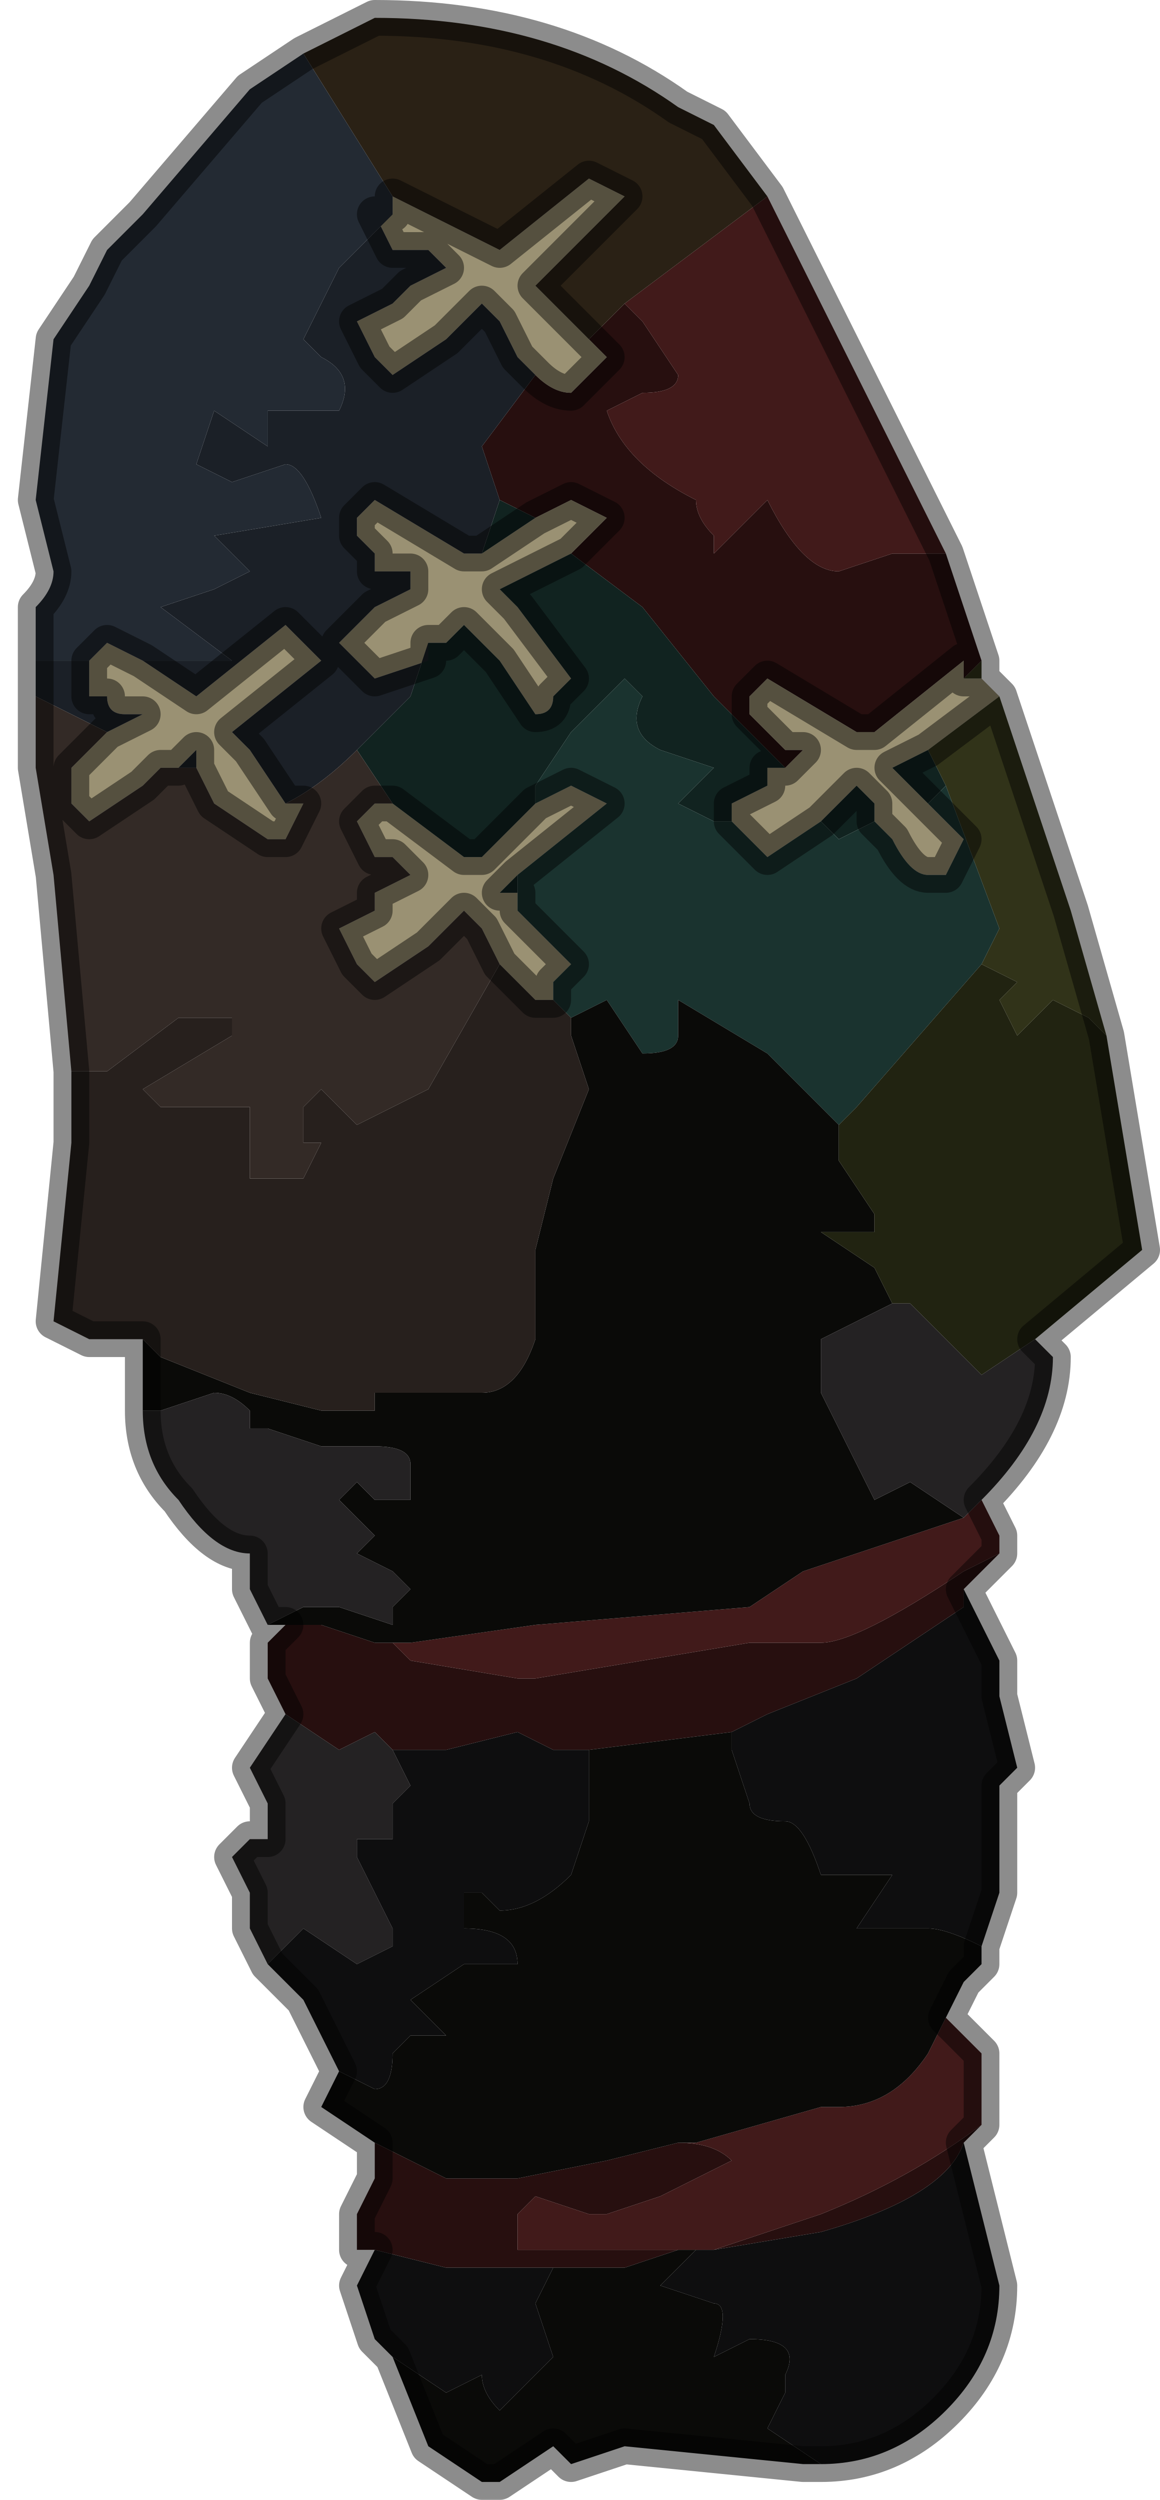 <?xml version="1.0" encoding="UTF-8" standalone="no"?>
<svg xmlns:xlink="http://www.w3.org/1999/xlink" height="7.0px" width="3.25px" xmlns="http://www.w3.org/2000/svg">
  <g transform="matrix(1.0, 0.0, 0.0, 1.0, 1.45, 3.5)">
    <path d="M0.2 -2.55 L0.3 -2.65 0.3 -2.65 0.35 -2.6 0.45 -2.45 Q0.45 -2.4 0.35 -2.4 L0.25 -2.35 Q0.3 -2.2 0.5 -2.1 0.5 -2.05 0.55 -2.0 L0.55 -1.95 0.7 -2.1 0.7 -2.1 Q0.8 -1.9 0.9 -1.9 L1.05 -1.95 1.15 -1.95 1.2 -1.95 1.3 -1.65 1.25 -1.6 1.25 -1.65 1.0 -1.45 0.95 -1.45 Q0.95 -1.45 0.7 -1.6 L0.65 -1.55 0.65 -1.5 0.7 -1.45 0.7 -1.45 0.75 -1.4 0.8 -1.4 0.8 -1.4 0.75 -1.35 0.55 -1.55 0.35 -1.8 0.15 -1.95 0.25 -2.05 0.15 -2.1 0.05 -2.05 -0.05 -2.1 -0.1 -2.25 0.05 -2.45 Q0.1 -2.4 0.15 -2.4 0.15 -2.4 0.2 -2.45 L0.25 -2.5 0.2 -2.55 M1.35 0.85 L1.25 0.95 1.25 1.0 0.95 1.2 0.7 1.3 0.6 1.35 0.2 1.4 0.1 1.4 0.0 1.35 -0.2 1.4 -0.35 1.4 -0.4 1.35 -0.5 1.4 -0.5 1.4 -0.65 1.3 -0.65 1.3 -0.7 1.2 -0.7 1.1 -0.65 1.05 -0.55 1.05 -0.4 1.1 -0.35 1.1 -0.35 1.1 -0.3 1.15 0.0 1.2 0.05 1.2 0.65 1.1 0.85 1.1 Q0.95 1.1 1.25 0.9 L1.35 0.85 M1.3 2.45 L1.25 2.5 Q1.2 2.65 0.85 2.75 L0.55 2.8 0.85 2.7 Q1.1 2.6 1.3 2.45 M-0.4 2.8 L-0.45 2.8 -0.45 2.7 -0.4 2.6 -0.4 2.5 -0.4 2.5 -0.2 2.6 -0.2 2.6 0.0 2.6 0.25 2.55 0.45 2.5 Q0.55 2.5 0.6 2.55 L0.4 2.65 0.25 2.7 0.2 2.7 0.05 2.65 Q0.05 2.65 0.0 2.7 L0.0 2.8 0.3 2.8 0.45 2.8 0.3 2.85 0.1 2.85 0.0 2.85 -0.1 2.85 -0.15 2.85 -0.2 2.85 -0.4 2.8" fill="#270f0f" fill-rule="evenodd" stroke="none"/>
    <path d="M0.3 -2.65 L0.7 -2.95 1.2 -1.95 1.15 -1.95 1.05 -1.95 0.9 -1.9 Q0.8 -1.9 0.7 -2.1 L0.7 -2.1 0.55 -1.95 0.55 -2.0 Q0.5 -2.05 0.5 -2.1 0.3 -2.2 0.25 -2.35 L0.35 -2.4 Q0.45 -2.4 0.45 -2.45 L0.35 -2.6 0.3 -2.65 M1.3 0.7 L1.35 0.8 1.35 0.85 1.25 0.9 Q0.95 1.1 0.85 1.1 L0.65 1.1 0.05 1.2 0.0 1.2 -0.3 1.15 -0.35 1.1 -0.35 1.1 -0.3 1.1 0.05 1.05 0.65 1.0 0.8 0.9 1.25 0.75 1.3 0.7 M1.2 2.15 L1.3 2.25 1.3 2.45 Q1.1 2.6 0.85 2.7 L0.55 2.8 0.5 2.8 0.45 2.8 0.3 2.8 0.0 2.8 0.0 2.7 Q0.05 2.65 0.05 2.65 L0.2 2.7 0.25 2.7 0.4 2.65 0.6 2.55 Q0.55 2.5 0.45 2.5 L0.5 2.5 0.85 2.4 0.9 2.4 Q1.05 2.4 1.15 2.25 L1.2 2.15" fill="#411a1a" fill-rule="evenodd" stroke="none"/>
    <path d="M-0.35 -2.95 L-0.05 -2.8 -0.05 -2.8 0.2 -3.0 0.3 -2.95 0.05 -2.7 0.1 -2.65 0.2 -2.55 0.25 -2.5 0.2 -2.45 Q0.15 -2.4 0.15 -2.4 0.1 -2.4 0.05 -2.45 L0.0 -2.5 -0.05 -2.6 -0.1 -2.65 -0.15 -2.6 -0.2 -2.55 -0.35 -2.45 -0.4 -2.5 -0.45 -2.6 -0.35 -2.65 -0.3 -2.7 -0.2 -2.75 -0.2 -2.75 -0.25 -2.8 -0.3 -2.8 -0.35 -2.8 -0.4 -2.9 -0.35 -2.9 -0.35 -2.9 -0.35 -2.95 M1.3 -1.6 L1.35 -1.55 1.35 -1.55 1.15 -1.4 1.05 -1.35 1.1 -1.3 1.15 -1.25 1.25 -1.15 1.2 -1.05 Q1.2 -1.05 1.15 -1.05 1.1 -1.05 1.05 -1.15 L1.0 -1.2 1.0 -1.25 0.95 -1.3 0.9 -1.25 0.85 -1.2 0.85 -1.2 0.7 -1.1 0.65 -1.15 0.6 -1.2 0.6 -1.25 0.7 -1.3 0.7 -1.35 0.75 -1.35 0.8 -1.4 0.8 -1.4 0.75 -1.4 0.7 -1.45 0.7 -1.45 0.65 -1.5 0.65 -1.55 0.7 -1.6 Q0.95 -1.45 0.95 -1.45 L1.0 -1.45 1.25 -1.65 1.25 -1.6 1.3 -1.6 M0.05 -2.05 L0.15 -2.1 0.25 -2.05 0.15 -1.95 -0.05 -1.85 0.0 -1.8 0.15 -1.6 0.1 -1.55 Q0.1 -1.5 0.05 -1.5 L-0.05 -1.65 -0.1 -1.7 -0.15 -1.75 -0.2 -1.7 -0.25 -1.7 -0.25 -1.65 -0.4 -1.6 -0.45 -1.65 -0.5 -1.7 -0.4 -1.8 -0.4 -1.8 -0.3 -1.85 -0.3 -1.9 -0.35 -1.9 -0.4 -1.9 -0.4 -1.95 -0.45 -2.0 -0.45 -2.05 -0.4 -2.1 -0.15 -1.95 -0.1 -1.95 -0.1 -1.95 0.05 -2.05 M0.05 -1.25 L0.15 -1.3 0.25 -1.25 0.0 -1.05 -0.05 -1.0 0.0 -1.0 0.0 -0.95 0.15 -0.8 0.1 -0.75 0.1 -0.7 0.05 -0.7 -0.05 -0.8 -0.05 -0.8 -0.1 -0.9 -0.15 -0.95 -0.2 -0.9 -0.25 -0.85 -0.4 -0.75 -0.45 -0.8 -0.5 -0.9 -0.4 -0.95 -0.4 -1.0 -0.3 -1.05 -0.3 -1.05 -0.35 -1.1 -0.4 -1.1 -0.4 -1.1 -0.45 -1.2 -0.45 -1.2 -0.4 -1.25 -0.35 -1.25 -0.15 -1.1 -0.1 -1.1 0.05 -1.25 M-1.05 -1.65 L-0.9 -1.55 -0.9 -1.55 -0.65 -1.75 -0.55 -1.65 -0.8 -1.45 -0.75 -1.4 -0.65 -1.25 -0.6 -1.25 -0.65 -1.15 Q-0.7 -1.15 -0.7 -1.15 L-0.85 -1.25 -0.9 -1.35 -0.9 -1.35 -0.9 -1.4 -0.95 -1.35 -1.0 -1.35 -1.05 -1.3 -1.2 -1.2 -1.25 -1.25 -1.25 -1.35 -1.2 -1.4 -1.15 -1.45 -1.15 -1.45 -1.05 -1.5 -1.05 -1.5 -1.1 -1.5 Q-1.15 -1.5 -1.15 -1.55 L-1.2 -1.55 -1.2 -1.65 -1.2 -1.65 -1.15 -1.7 -1.05 -1.65" fill="#9a9173" fill-rule="evenodd" stroke="none"/>
    <path d="M0.2 -2.55 L0.1 -2.65 0.05 -2.7 0.3 -2.95 0.2 -3.0 -0.05 -2.8 -0.05 -2.8 -0.35 -2.95 -0.6 -3.35 -0.4 -3.45 Q0.1 -3.45 0.45 -3.2 L0.55 -3.15 0.7 -2.95 0.3 -2.65 0.3 -2.65 0.2 -2.55" fill="#2a2115" fill-rule="evenodd" stroke="none"/>
    <path d="M1.3 -1.6 L1.25 -1.6 1.3 -1.65 1.3 -1.6 M1.15 -1.4 L1.35 -1.55 1.55 -0.95 1.65 -0.6 1.6 -0.65 1.5 -0.7 1.4 -0.6 1.4 -0.6 1.35 -0.7 1.4 -0.75 1.3 -0.8 1.35 -0.9 1.2 -1.3 1.15 -1.4" fill="#313319" fill-rule="evenodd" stroke="none"/>
    <path d="M0.75 -1.35 L0.7 -1.35 0.7 -1.3 0.6 -1.25 0.6 -1.2 0.55 -1.2 0.45 -1.25 0.55 -1.35 0.4 -1.4 Q0.3 -1.45 0.35 -1.55 L0.3 -1.6 0.3 -1.6 0.15 -1.45 0.05 -1.3 0.05 -1.25 -0.1 -1.1 -0.15 -1.1 -0.35 -1.25 -0.45 -1.4 -0.3 -1.55 -0.25 -1.7 -0.2 -1.7 -0.15 -1.75 -0.1 -1.7 -0.05 -1.65 0.05 -1.5 Q0.1 -1.5 0.1 -1.55 L0.15 -1.6 0.0 -1.8 -0.05 -1.85 0.15 -1.95 0.35 -1.8 0.55 -1.55 0.75 -1.35 M0.85 -1.2 L0.9 -1.25 0.95 -1.3 1.0 -1.25 1.0 -1.2 0.9 -1.15 0.85 -1.2 M1.15 -1.25 L1.1 -1.3 1.05 -1.35 1.15 -1.4 1.2 -1.3 1.15 -1.25 M0.0 -1.0 L-0.05 -1.0 0.0 -1.05 0.0 -1.0 M-0.1 -1.95 L-0.05 -2.1 0.05 -2.05 -0.1 -1.95" fill="#112320" fill-rule="evenodd" stroke="none"/>
    <path d="M0.6 -1.2 L0.65 -1.15 0.7 -1.1 0.85 -1.2 0.85 -1.2 0.9 -1.15 1.0 -1.2 1.05 -1.15 Q1.1 -1.05 1.15 -1.05 1.2 -1.05 1.2 -1.05 L1.25 -1.15 1.15 -1.25 1.2 -1.3 1.35 -0.9 1.3 -0.8 0.95 -0.4 0.9 -0.35 0.75 -0.5 0.7 -0.55 0.45 -0.7 0.45 -0.6 Q0.45 -0.55 0.35 -0.55 L0.25 -0.7 0.25 -0.7 0.15 -0.65 0.1 -0.7 0.1 -0.75 0.15 -0.8 0.0 -0.95 0.0 -1.0 0.0 -1.05 0.25 -1.25 0.15 -1.3 0.05 -1.25 0.05 -1.3 0.15 -1.45 0.3 -1.6 0.3 -1.6 0.35 -1.55 Q0.3 -1.45 0.4 -1.4 L0.55 -1.35 0.45 -1.25 0.55 -1.2 0.6 -1.2" fill="#1a332f" fill-rule="evenodd" stroke="none"/>
    <path d="M1.3 1.95 L1.3 2.0 1.25 2.05 1.2 2.15 1.15 2.25 Q1.05 2.4 0.9 2.4 L0.85 2.4 0.5 2.5 0.45 2.5 0.25 2.55 0.0 2.6 -0.2 2.6 -0.2 2.6 -0.4 2.5 -0.4 2.5 -0.55 2.4 -0.5 2.3 -0.4 2.35 Q-0.35 2.35 -0.35 2.25 L-0.3 2.2 -0.2 2.2 -0.2 2.2 -0.3 2.1 -0.15 2.0 -0.1 2.0 0.0 2.0 Q0.0 1.9 -0.15 1.9 L-0.15 1.8 -0.15 1.8 Q-0.1 1.8 -0.1 1.8 L-0.05 1.85 Q0.05 1.85 0.15 1.75 L0.2 1.6 0.2 1.4 0.6 1.35 0.6 1.4 0.65 1.55 Q0.65 1.6 0.75 1.6 0.8 1.6 0.85 1.75 L1.0 1.75 1.05 1.75 0.95 1.9 1.15 1.9 Q1.2 1.9 1.3 1.95 M0.85 3.4 L0.8 3.4 0.3 3.35 0.15 3.4 0.1 3.35 -0.05 3.45 -0.1 3.45 -0.25 3.35 -0.35 3.1 -0.2 3.2 Q-0.2 3.2 -0.1 3.15 -0.1 3.2 -0.05 3.25 L-0.05 3.25 0.1 3.1 0.05 2.95 0.1 2.85 0.3 2.85 0.45 2.8 0.5 2.8 0.4 2.9 0.55 2.95 Q0.6 2.95 0.55 3.1 L0.65 3.05 Q0.8 3.05 0.75 3.15 L0.75 3.2 0.7 3.3 0.85 3.4 M-0.65 1.05 L-0.7 1.05 -0.6 1.0 -0.5 1.0 -0.35 1.05 -0.35 1.0 -0.3 0.95 -0.35 0.9 -0.35 0.9 -0.45 0.85 -0.4 0.8 -0.5 0.7 -0.5 0.7 -0.45 0.65 -0.4 0.7 -0.35 0.7 -0.3 0.7 -0.3 0.6 Q-0.3 0.55 -0.4 0.55 L-0.55 0.55 -0.7 0.5 -0.75 0.5 -0.75 0.45 Q-0.8 0.4 -0.85 0.4 L-1.0 0.45 -1.05 0.45 -1.05 0.25 -1.0 0.3 -0.75 0.4 -0.55 0.45 -0.4 0.45 -0.4 0.4 -0.25 0.4 -0.1 0.4 -0.1 0.4 Q0.0 0.4 0.05 0.25 L0.05 0.0 0.1 -0.2 0.2 -0.45 0.15 -0.6 0.15 -0.65 0.25 -0.7 0.25 -0.7 0.35 -0.55 Q0.45 -0.55 0.45 -0.6 L0.45 -0.7 0.7 -0.55 0.75 -0.5 0.9 -0.35 0.9 -0.25 1.0 -0.1 1.0 -0.05 0.85 -0.05 1.0 0.05 1.05 0.15 0.85 0.25 0.85 0.4 0.9 0.5 1.0 0.7 1.1 0.65 1.25 0.75 0.8 0.9 0.65 1.0 0.05 1.05 -0.3 1.1 -0.35 1.1 -0.4 1.1 -0.55 1.05 -0.65 1.05" fill="#0a0a08" fill-rule="evenodd" stroke="none"/>
    <path d="M-1.05 0.25 L-1.15 0.25 -1.2 0.25 -1.2 0.25 -1.3 0.2 -1.25 -0.3 -1.25 -0.5 -1.15 -0.5 -0.95 -0.65 -0.8 -0.65 -0.8 -0.6 -1.05 -0.45 -1.0 -0.4 -0.75 -0.4 -0.75 -0.2 -0.65 -0.2 -0.6 -0.2 -0.55 -0.3 -0.6 -0.3 -0.6 -0.4 -0.55 -0.45 -0.5 -0.4 -0.45 -0.35 -0.35 -0.4 -0.25 -0.45 -0.05 -0.8 0.05 -0.7 0.1 -0.7 0.15 -0.65 0.15 -0.6 0.2 -0.45 0.1 -0.2 0.05 0.0 0.05 0.25 Q0.0 0.4 -0.1 0.4 L-0.1 0.4 -0.25 0.4 -0.4 0.4 -0.4 0.45 -0.55 0.45 -0.75 0.4 -1.0 0.3 -1.05 0.25" fill="#27201d" fill-rule="evenodd" stroke="none"/>
    <path d="M1.65 -0.6 L1.75 0.0 1.75 0.0 1.45 0.25 1.3 0.35 1.15 0.2 1.1 0.15 1.05 0.15 1.0 0.05 0.85 -0.05 1.0 -0.05 1.0 -0.1 0.9 -0.25 0.9 -0.35 0.95 -0.4 1.3 -0.8 1.4 -0.75 1.35 -0.7 1.4 -0.6 1.4 -0.6 1.5 -0.7 1.6 -0.65 1.65 -0.6" fill="#212311" fill-rule="evenodd" stroke="none"/>
    <path d="M-0.35 -2.9 L-0.4 -2.9 -0.35 -2.8 -0.3 -2.8 -0.25 -2.8 -0.2 -2.75 -0.2 -2.75 -0.3 -2.7 -0.35 -2.65 -0.45 -2.6 -0.4 -2.5 -0.35 -2.45 -0.2 -2.55 -0.15 -2.6 -0.1 -2.65 -0.05 -2.6 0.0 -2.5 0.05 -2.45 -0.1 -2.25 -0.05 -2.1 -0.1 -1.95 -0.1 -1.95 -0.15 -1.95 -0.4 -2.1 -0.45 -2.05 -0.45 -2.0 -0.4 -1.95 -0.4 -1.9 -0.35 -1.9 -0.3 -1.9 -0.3 -1.85 -0.4 -1.8 -0.4 -1.8 -0.5 -1.7 -0.45 -1.65 -0.4 -1.6 -0.25 -1.65 -0.25 -1.7 -0.3 -1.55 -0.45 -1.4 Q-0.55 -1.3 -0.65 -1.25 L-0.75 -1.4 -0.8 -1.45 -0.55 -1.65 -0.65 -1.75 -0.9 -1.55 -0.9 -1.55 -1.05 -1.65 -0.8 -1.65 -1.0 -1.8 -0.85 -1.85 -0.75 -1.9 -0.85 -2.0 -0.55 -2.05 Q-0.6 -2.2 -0.65 -2.2 L-0.8 -2.15 -0.9 -2.2 -0.85 -2.35 -0.7 -2.25 -0.7 -2.35 -0.5 -2.35 Q-0.45 -2.45 -0.55 -2.5 L-0.6 -2.55 -0.5 -2.75 -0.35 -2.9 M-1.35 -1.55 L-1.35 -1.65 -1.2 -1.65 -1.2 -1.55 -1.15 -1.55 Q-1.15 -1.5 -1.1 -1.5 L-1.05 -1.5 -1.05 -1.5 -1.15 -1.45 -1.35 -1.55 M-0.9 -1.35 L-0.95 -1.35 -0.9 -1.4 -0.9 -1.35" fill="#1b2027" fill-rule="evenodd" stroke="none"/>
    <path d="M-0.6 -3.35 L-0.35 -2.95 -0.35 -2.9 -0.35 -2.9 -0.5 -2.75 -0.6 -2.55 -0.55 -2.5 Q-0.45 -2.45 -0.5 -2.35 L-0.7 -2.35 -0.7 -2.25 -0.85 -2.35 -0.9 -2.2 -0.8 -2.15 -0.65 -2.2 Q-0.6 -2.2 -0.55 -2.05 L-0.85 -2.0 -0.75 -1.9 -0.85 -1.85 -1.0 -1.8 -0.8 -1.65 -1.05 -1.65 -1.15 -1.7 -1.2 -1.65 -1.2 -1.65 -1.35 -1.65 -1.35 -1.8 Q-1.3 -1.85 -1.3 -1.9 L-1.35 -2.1 -1.3 -2.55 -1.2 -2.7 -1.15 -2.8 -1.05 -2.9 -0.75 -3.25 -0.6 -3.35" fill="#232a33" fill-rule="evenodd" stroke="none"/>
    <path d="M-1.25 -0.5 L-1.3 -1.05 -1.35 -1.35 -1.35 -1.55 -1.15 -1.45 -1.15 -1.45 -1.2 -1.4 -1.25 -1.35 -1.25 -1.25 -1.2 -1.2 -1.05 -1.3 -1.0 -1.35 -0.95 -1.35 -0.9 -1.35 -0.9 -1.35 -0.85 -1.25 -0.7 -1.15 Q-0.7 -1.15 -0.65 -1.15 L-0.6 -1.25 -0.65 -1.25 Q-0.55 -1.3 -0.45 -1.4 L-0.35 -1.25 -0.4 -1.25 -0.45 -1.2 -0.45 -1.2 -0.4 -1.1 -0.4 -1.1 -0.35 -1.1 -0.3 -1.05 -0.3 -1.05 -0.4 -1.0 -0.4 -0.95 -0.5 -0.9 -0.45 -0.8 -0.4 -0.75 -0.25 -0.85 -0.2 -0.9 -0.15 -0.95 -0.1 -0.9 -0.05 -0.8 -0.05 -0.8 -0.25 -0.45 -0.35 -0.4 -0.45 -0.35 -0.5 -0.4 -0.55 -0.45 -0.6 -0.4 -0.6 -0.3 -0.55 -0.3 -0.6 -0.2 -0.65 -0.2 -0.75 -0.2 -0.75 -0.4 -1.0 -0.4 -1.05 -0.45 -0.8 -0.6 -0.8 -0.65 -0.95 -0.65 -1.15 -0.5 -1.25 -0.5" fill="#332a26" fill-rule="evenodd" stroke="none"/>
    <path d="M1.45 0.25 L1.5 0.3 Q1.5 0.5 1.3 0.7 L1.25 0.75 1.1 0.65 1.0 0.7 0.9 0.5 0.85 0.4 0.85 0.25 1.05 0.15 1.1 0.15 1.15 0.2 1.3 0.35 1.45 0.25 M-0.7 2.0 L-0.75 1.9 Q-0.75 1.85 -0.75 1.8 L-0.8 1.7 -0.75 1.65 -0.7 1.65 -0.7 1.55 -0.75 1.45 -0.65 1.3 -0.65 1.3 -0.5 1.4 -0.5 1.4 -0.4 1.35 -0.35 1.4 -0.3 1.5 -0.35 1.55 -0.35 1.65 -0.45 1.65 -0.45 1.7 -0.35 1.9 -0.35 1.95 -0.45 2.0 -0.6 1.9 -0.7 2.0 -0.7 2.0 M-0.7 1.05 L-0.7 1.05 -0.75 0.95 -0.75 0.85 Q-0.85 0.85 -0.95 0.7 -1.05 0.6 -1.05 0.45 L-1.0 0.45 -0.85 0.4 Q-0.8 0.4 -0.75 0.45 L-0.75 0.5 -0.7 0.5 -0.55 0.55 -0.4 0.55 Q-0.3 0.55 -0.3 0.6 L-0.3 0.7 -0.35 0.7 -0.4 0.7 -0.45 0.65 -0.5 0.7 -0.5 0.7 -0.4 0.8 -0.45 0.85 -0.35 0.9 -0.35 0.9 -0.3 0.95 -0.35 1.0 -0.35 1.05 -0.5 1.0 -0.6 1.0 -0.7 1.05" fill="#242223" fill-rule="evenodd" stroke="none"/>
    <path d="M1.25 0.95 L1.35 1.15 1.35 1.25 1.4 1.45 1.35 1.5 1.35 1.8 1.3 1.95 Q1.2 1.9 1.15 1.9 L0.95 1.9 1.05 1.75 1.0 1.75 0.85 1.75 Q0.8 1.6 0.75 1.6 0.65 1.6 0.65 1.55 L0.6 1.4 0.6 1.35 0.7 1.3 0.95 1.2 1.25 1.0 1.25 0.95 M1.25 2.5 L1.3 2.7 1.35 2.9 Q1.35 3.1 1.2 3.25 1.05 3.4 0.85 3.4 L0.7 3.3 0.75 3.2 0.75 3.15 Q0.8 3.05 0.65 3.05 L0.55 3.1 Q0.6 2.95 0.55 2.95 L0.4 2.9 0.5 2.8 0.55 2.8 0.85 2.75 Q1.2 2.65 1.25 2.5 M-0.35 3.1 L-0.4 3.05 -0.45 2.9 -0.4 2.8 -0.4 2.8 -0.2 2.85 -0.15 2.85 -0.1 2.85 0.0 2.85 0.1 2.85 0.05 2.95 0.1 3.1 -0.05 3.25 -0.05 3.25 Q-0.1 3.2 -0.1 3.15 -0.2 3.2 -0.2 3.2 L-0.35 3.1 M-0.5 2.3 L-0.6 2.1 -0.7 2.0 -0.7 2.0 -0.6 1.9 -0.45 2.0 -0.35 1.95 -0.35 1.9 -0.45 1.7 -0.45 1.65 -0.35 1.65 -0.35 1.55 -0.3 1.5 -0.35 1.4 -0.2 1.4 0.0 1.35 0.1 1.4 0.2 1.4 0.2 1.6 0.15 1.75 Q0.05 1.85 -0.05 1.85 L-0.1 1.8 Q-0.1 1.8 -0.15 1.8 L-0.15 1.8 -0.15 1.9 Q0.0 1.9 0.0 2.0 L-0.1 2.0 -0.15 2.0 -0.3 2.1 -0.2 2.2 -0.2 2.2 -0.3 2.2 -0.35 2.25 Q-0.35 2.35 -0.4 2.35 L-0.5 2.3" fill="#0e0e0f" fill-rule="evenodd" stroke="none"/>
    <path d="M-0.35 -2.95 L-0.05 -2.8 -0.05 -2.8 0.2 -3.0 0.3 -2.95 0.05 -2.7 0.1 -2.65 0.2 -2.55 0.25 -2.5 0.2 -2.45 Q0.15 -2.4 0.15 -2.4 0.1 -2.4 0.05 -2.45 L0.0 -2.5 -0.05 -2.6 -0.1 -2.65 -0.15 -2.6 -0.2 -2.55 -0.35 -2.45 -0.4 -2.5 -0.45 -2.6 -0.35 -2.65 -0.3 -2.7 -0.2 -2.75 -0.2 -2.75 -0.25 -2.8 -0.3 -2.8 -0.35 -2.8 -0.4 -2.9 -0.35 -2.9 -0.35 -2.9 -0.35 -2.95 M0.7 -2.95 L0.55 -3.15 0.45 -3.2 Q0.1 -3.45 -0.4 -3.45 L-0.6 -3.35 -0.75 -3.25 -1.05 -2.9 -1.15 -2.8 -1.2 -2.7 -1.3 -2.55 -1.35 -2.1 -1.3 -1.9 Q-1.3 -1.85 -1.35 -1.8 L-1.35 -1.65 -1.35 -1.55 -1.35 -1.35 -1.3 -1.05 -1.25 -0.5 -1.25 -0.3 -1.3 0.2 -1.2 0.25 -1.2 0.25 -1.15 0.25 -1.05 0.25 -1.05 0.45 Q-1.05 0.6 -0.95 0.7 -0.85 0.85 -0.75 0.85 L-0.75 0.95 -0.7 1.05 -0.7 1.05 -0.65 1.05 -0.7 1.1 -0.7 1.2 -0.65 1.3 -0.75 1.45 -0.7 1.55 -0.7 1.65 -0.75 1.65 -0.8 1.7 -0.75 1.8 Q-0.75 1.85 -0.75 1.9 L-0.7 2.0 -0.6 2.1 -0.5 2.3 -0.55 2.4 -0.4 2.5 -0.4 2.6 -0.45 2.7 -0.45 2.8 -0.4 2.8 -0.4 2.8 -0.45 2.9 -0.4 3.05 -0.35 3.1 -0.25 3.35 -0.1 3.45 -0.05 3.45 0.1 3.35 0.15 3.4 0.3 3.35 0.8 3.4 0.85 3.4 Q1.05 3.4 1.2 3.25 1.35 3.1 1.35 2.9 L1.3 2.7 1.25 2.5 1.3 2.45 1.3 2.25 1.2 2.15 1.25 2.05 1.3 2.0 1.3 1.95 1.35 1.8 1.35 1.5 1.4 1.45 1.35 1.25 1.35 1.15 1.25 0.95 1.35 0.85 1.35 0.8 1.3 0.7 Q1.5 0.5 1.5 0.3 L1.45 0.25 1.75 0.0 1.75 0.0 1.65 -0.6 1.55 -0.95 1.35 -1.55 1.35 -1.55 1.3 -1.6 1.25 -1.6 1.25 -1.65 1.0 -1.45 0.95 -1.45 Q0.95 -1.45 0.7 -1.6 L0.65 -1.55 0.65 -1.5 0.7 -1.45 0.7 -1.45 0.75 -1.4 0.8 -1.4 0.8 -1.4 0.75 -1.35 0.7 -1.35 0.7 -1.3 0.6 -1.25 0.6 -1.2 0.65 -1.15 0.7 -1.1 0.85 -1.2 0.85 -1.2 0.9 -1.25 0.95 -1.3 1.0 -1.25 1.0 -1.2 1.05 -1.15 Q1.1 -1.05 1.15 -1.05 1.2 -1.05 1.2 -1.05 L1.25 -1.15 1.15 -1.25 1.1 -1.3 1.05 -1.35 1.15 -1.4 1.35 -1.55 M1.3 -1.6 L1.3 -1.65 1.2 -1.95 0.7 -2.95 M0.05 -2.05 L0.15 -2.1 0.25 -2.05 0.15 -1.95 -0.05 -1.85 0.0 -1.8 0.15 -1.6 0.1 -1.55 Q0.1 -1.5 0.05 -1.5 L-0.05 -1.65 -0.1 -1.7 -0.15 -1.75 -0.2 -1.7 -0.25 -1.7 -0.25 -1.65 -0.4 -1.6 -0.45 -1.65 -0.5 -1.7 -0.4 -1.8 -0.4 -1.8 -0.3 -1.85 -0.3 -1.9 -0.35 -1.9 -0.4 -1.9 -0.4 -1.95 -0.45 -2.0 -0.45 -2.05 -0.4 -2.1 -0.15 -1.95 -0.1 -1.95 -0.1 -1.95 0.05 -2.05 M0.0 -1.05 L0.25 -1.25 0.15 -1.3 0.05 -1.25 -0.1 -1.1 -0.15 -1.1 -0.35 -1.25 -0.4 -1.25 -0.45 -1.2 -0.45 -1.2 -0.4 -1.1 -0.4 -1.1 -0.35 -1.1 -0.3 -1.05 -0.3 -1.05 -0.4 -1.0 -0.4 -0.95 -0.5 -0.9 -0.45 -0.8 -0.4 -0.75 -0.25 -0.85 -0.2 -0.9 -0.15 -0.95 -0.1 -0.9 -0.05 -0.8 -0.05 -0.8 0.05 -0.7 0.1 -0.7 0.1 -0.75 0.15 -0.8 0.0 -0.95 0.0 -1.0 -0.05 -1.0 0.0 -1.05 M-1.05 -1.65 L-0.9 -1.55 -0.9 -1.55 -0.65 -1.75 -0.55 -1.65 -0.8 -1.45 -0.75 -1.4 -0.65 -1.25 -0.6 -1.25 -0.65 -1.15 Q-0.7 -1.15 -0.7 -1.15 L-0.85 -1.25 -0.9 -1.35 -0.9 -1.35 -0.9 -1.4 -0.95 -1.35 -1.0 -1.35 -1.05 -1.3 -1.2 -1.2 -1.25 -1.25 -1.25 -1.35 -1.2 -1.4 -1.15 -1.45 -1.15 -1.45 -1.05 -1.5 -1.05 -1.5 -1.1 -1.5 Q-1.15 -1.5 -1.15 -1.55 L-1.2 -1.55 -1.2 -1.65 -1.2 -1.65 -1.15 -1.7 -1.05 -1.65 Z" fill="none" stroke="#000000" stroke-linecap="round" stroke-linejoin="round" stroke-opacity="0.451" stroke-width="0.1"/>
  </g>
</svg>
